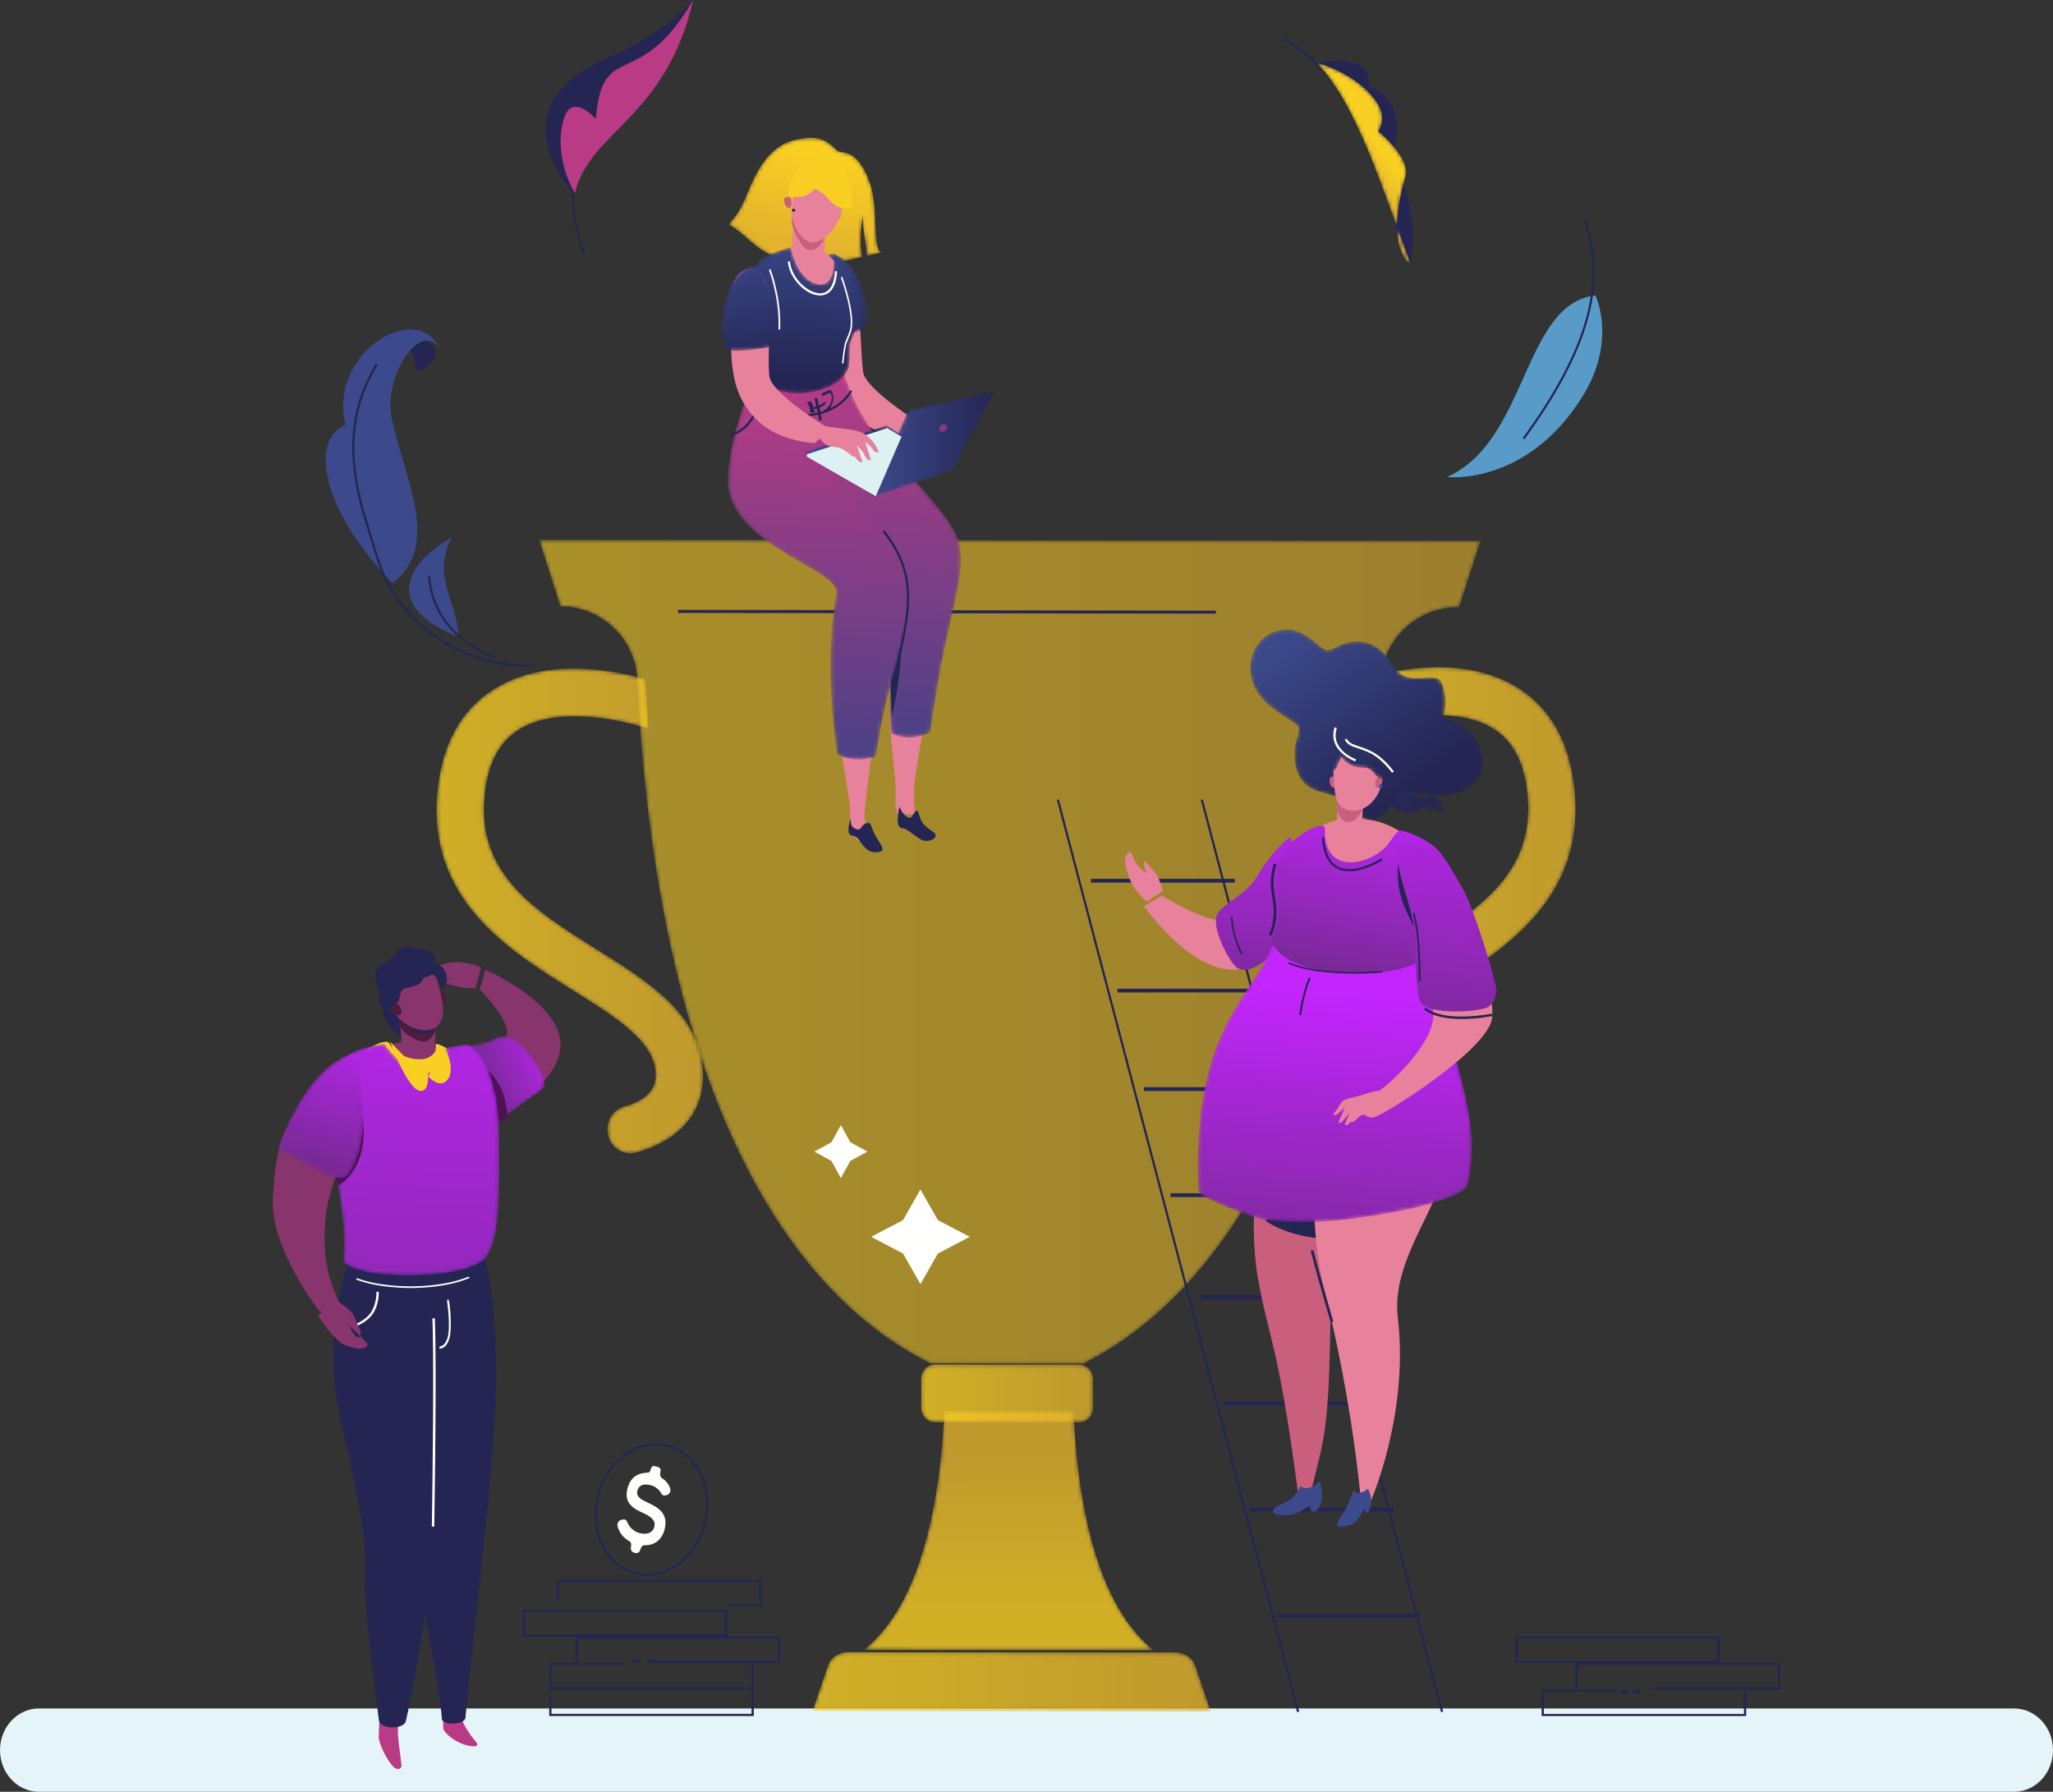 <svg xmlns="http://www.w3.org/2000/svg" xmlns:xlink="http://www.w3.org/1999/xlink" width="542" height="473" viewBox="0 0 542 473">
    <rect x="0" y="0" width="542" height="473" fill="#333333" stroke="none"/>
    <defs>
        <path id="a" d="M.098 63.555C12.718 53.347 19.765 31.983 21.333.532l34.074.033C56.913 32.02 63.92 53.397 76.52 63.63L.098 63.555"/>
        <linearGradient id="b" x1="50%" x2="50.081%" y1="84.046%" y2="15.932%">
            <stop offset="0%" stop-color="#F9CF23"/>
            <stop offset="100%" stop-color="#E3B32C"/>
        </linearGradient>
        <path id="d" d="M3.883.175L41.89.213c2.037.002 3.687 1.686 3.685 3.76l-.008 7.754c-.002 2.075-1.654 3.755-3.691 3.752l-38.009-.037c-2.036-.003-3.686-1.686-3.684-3.76l.008-7.754C.193 1.853 1.846.173 3.883.175"/>
        <linearGradient id="e" x1="-.001%" y1="50.002%" y2="50.002%">
            <stop offset="0%" stop-color="#F9CF23"/>
            <stop offset="100%" stop-color="#E3B32C"/>
        </linearGradient>
        <path id="g" d="M9.898.125L96.291.21c2.419.002 4.55 1.406 5.243 3.455l4.113 12.143L.51 15.704 4.647 3.57C5.345 1.522 7.479.122 9.898.125"/>
        <linearGradient id="h" x1="0%" y1="50.002%" y2="50.002%">
            <stop offset="0%" stop-color="#F9CF23"/>
            <stop offset="100%" stop-color="#E3B32C"/>
        </linearGradient>
        <path id="j" d="M45.41 122.663l-.02-.451c-.125-2.863 1.773-5.381 4.524-6.135 3.79-1.039 8.424-3.381 8.206-8.614-.356-8.565-10.345-14.805-21.911-22.03C19 74.68-2.415 61.301.519 32.625c1.257-12.284 6.24-21.25 14.814-26.648C29.168-2.735 47.126.983 55.349 3.273l.86 13.168c-6.008-2.175-23.873-6.378-34.267.19-5.2 3.286-8.141 8.938-8.995 17.279-2.135 20.872 13.405 30.58 29.858 40.86C56.16 83.113 69.97 91.74 70.602 106.939c.536 12.893-9.061 18.979-17.6 21.312-3.723 1.017-7.422-1.714-7.592-5.588"/>
        <linearGradient id="k" x1="0%" x2="99.999%" y1="50%" y2="50%">
            <stop offset="0%" stop-color="#F9CF23"/>
            <stop offset="100%" stop-color="#E3B32C"/>
        </linearGradient>
        <path id="m" d="M25.626 122.842l.02-.454c.132-2.875-1.761-5.408-4.51-6.171-3.788-1.051-8.417-3.413-8.19-8.669.374-8.602 10.375-14.85 21.955-22.085C52.13 74.7 73.57 61.303 70.694 32.493c-1.233-12.34-6.199-21.357-14.76-26.795-13.82-8.78-31.785-5.08-40.012-2.796l-.885 13.224c6.012-2.172 23.885-6.359 34.266.26 5.193 3.31 8.124 8.993 8.96 17.372 2.096 20.97-13.464 30.69-29.937 40.983-13.372 8.353-27.2 16.992-27.86 32.256-.562 12.95 9.024 19.081 17.558 21.442 3.721 1.029 7.425-1.707 7.602-5.597"/>
        <linearGradient id="n" x1="0%" y1="50%" y2="50%">
            <stop offset="0%" stop-color="#F9CF23"/>
            <stop offset="100%" stop-color="#E3B32C"/>
        </linearGradient>
        <path id="p" d="M248.884.745L.314.5l5.638 17.578c10.888.01 19.813 8.566 20.32 19.413 4.167 89.172 29.828 156.785 77.342 180.433l40.47.04c47.092-23.86 73.283-91.274 78.473-180.478.626-10.764 9.537-19.185 20.348-19.175h.305L248.884.745"/>
        <linearGradient id="q" x1="0%" y1="50%" y2="50%">
            <stop offset="0%" stop-color="#F9CF23"/>
            <stop offset="100%" stop-color="#E3B32C"/>
        </linearGradient>
        <path id="s" d="M16.482 2.703c-3.762-3.788-6.387-1.56-8.322-.889-2.57.893-3.951.89-6.545 1.272-4.427.654 3.412 14.77 5.362 21.186.592 1.946 1.483-.112 15.149-9.665 1.85-1.293-.514-6.74-5.644-11.904"/>
        <linearGradient id="t" x1="118.766%" x2="42.454%" y1="27.682%" y2="58.929%">
            <stop offset="0%" stop-color="#C325FE"/>
            <stop offset="6.137%" stop-color="#C125FA"/>
            <stop offset="100%" stop-color="#7A2998"/>
        </linearGradient>
        <path id="v" d="M44.725 22.993c-.06-8.091-2.649-19.856-8.211-22.2-.937-.394-3.558.68-5 .609a1.089 1.089 0 0 0-1.126.82c-.84 3.489-4.923 13.173-15.986-1.787C7.883 1.855 4.48 2.397 2.259 6.93c-6.404 13.06 3.085 34.952 1.363 50.13-.643 5.672 29.656 6.316 36.688.827 4.953-3.867 4.547-17.24 4.415-34.893"/>
        <linearGradient id="w" x1="52.635%" x2="47.981%" y1="-39.178%" y2="113.632%">
            <stop offset="0%" stop-color="#C325FE"/>
            <stop offset="100%" stop-color="#7A2998"/>
        </linearGradient>
        <path id="y" d="M9.398 31.249c-5-3.234-9.067-4.945-9.067-4.945S7.677 2.872 22.386.458c-1.782 3.389 4.185 21.669-3.34 32.501-1.435 2.067-5.726.826-9.648-1.71"/>
        <linearGradient id="z" x1="56.05%" x2="27.238%" y1="-39.178%" y2="80.218%">
            <stop offset="0%" stop-color="#C325FE"/>
            <stop offset="100%" stop-color="#7A2998"/>
        </linearGradient>
        <path id="B" d="M16.866 18.726c1.645 1.115 8.446 7.586 7.213 11.782-5.777 19.657 1.443 23.3 1.443 23.3C18.127 34.736 11.352 11.296.502.54c0 0 11.048 2.69 16.201 10.843 2.538 4.016.163 7.344.163 7.344"/>
        <linearGradient id="C" x1="58.205%" x2="47.042%" y1="37.035%" y2="54.673%">
            <stop offset="0%" stop-color="#F9CF23"/>
            <stop offset="100%" stop-color="#E3B32C"/>
        </linearGradient>
        <linearGradient id="E" x1="55.739%" x2="45.604%" y1="-39.178%" y2="113.632%">
            <stop offset="0%" stop-color="#C325FE"/>
            <stop offset="100%" stop-color="#7A2998"/>
        </linearGradient>
        <path id="F" d="M69.213 33.576a82.54 82.54 0 0 0-5.366-14.583c-1.182-2.46-5.857-14.51-5.347-17.51.128-.756-17.643 3.668-20.908 3.766-5.718.172-11.442-1.067-16.016-4.682-.76-.601-1.71-.002-2.031.735-2.322 5.339-5.851 9.99-8.905 14.902A63.348 63.348 0 0 0 3.66 31.73C.415 42.727-.11 54.346.411 65.744c.05 1.083 12.847 6.383 17.5 7.222 4.397.793 13.415.709 17.867.328 9.054-.774 34.645-4.664 35.792-9.807 2.319-10.406.374-19.606-2.357-29.911"/>
        <linearGradient id="G" x1="58.219%" x2="50%" y1="18.096%" y2="116.705%">
            <stop offset="0%" stop-color="#C325FE"/>
            <stop offset="100%" stop-color="#7A2998"/>
        </linearGradient>
        <path id="I" d="M2.15 17.035c2.137 3.156 5.36 5.051 8.516 7.1 1.105.717 2.154 1.405 2.19 2.026.1 1.692-.819 3.531-1 5.21-.43 3.975.304 8.796 4.746 10.975 2.05 1.005 4.346 1.103 6.208 2.077 3.053 1.597 2.51 1.715 4.037 3.505 2.99 3.505 7.25 3.312 9.405.016.38-.583 1.111-1.607 1.573-.636.916 1.93 5.882-.621 4.468-3.169-.833-1.501.811-.456 2.573-.334 3.724.258 7.515.75 10.9-.638 3.143-1.29 5.584-4.002 5.862-7.444.299-3.684-2.333-7.742-5.424-10.15-1.495-1.165-3.175-1.81-4.978-2.167-.264-.053 1.42-4.842-.682-9.296-1.593-3.374-8.778 1.746-12.497-4.062-1.132-1.768-2.315-3.624-4.097-4.892-3.107-2.21-6.683-2.291-9.822-1.02-1.05.426-2.382 1.47-3.586 1.5-.922.025-1.5-.61-2.268-1.256-2.806-2.36-5.67-4.565-9.402-4.17C.735 1.07-2.34 10.402 2.15 17.035"/>
        <linearGradient id="J" x1="11.671%" x2="74.725%" y1="7.597%" y2="77.331%">
            <stop offset="0%" stop-color="#3C4A8D"/>
            <stop offset="100%" stop-color="#242552"/>
        </linearGradient>
        <path id="L" d="M9.041 2.246C4.816 3.168 5.968.507 4.067.428 2.372.357.844 1.438.39 2.502-.608 4.842 2.547 8.55 6.675 5.78c2.3-1.542 6.017.493 6.176-.912.098-.857-1.163-3.2-3.81-2.622"/>
        <linearGradient id="M" x1="-276.457%" x2="54.42%" y1="-175.262%" y2="55.802%">
            <stop offset="0%" stop-color="#3C4A8D"/>
            <stop offset="100%" stop-color="#242552"/>
        </linearGradient>
        <path id="O" d="M2.258 1.282c.924-.075.656.22 1.515.375.766.137 1.571-.078 1.885-.36.691-.624-.304-1.498-2.465-.964C1.988.631.96-.11.56.227.058.651.643 1.412 2.258 1.282"/>
        <linearGradient id="P" x1="-912.003%" x2="11.945%" y1="-198.415%" y2="39.183%">
            <stop offset="0%" stop-color="#3C4A8D"/>
            <stop offset="100%" stop-color="#242552"/>
        </linearGradient>
        <path id="R" d="M3.084.439C5.94-.721 8.308 1.813 5.597 5.236 4.081 7.15 4.234 8.988 3.004 9.516.66 10.52-1.884 2.458 3.084.439"/>
        <linearGradient id="S" x1="-129.362%" x2="138.331%" y1="-315.733%" y2="223.295%">
            <stop offset="0%" stop-color="#3C4A8D"/>
            <stop offset="100%" stop-color="#242552"/>
        </linearGradient>
        <path id="U" d="M15.78 12.542c-2.55-1.76.11-3.978-1.438-6.368-1.356-2.091-3.114-2.343-4.084-4.612-.974-2.277-2.561-.29-6.126-1.078C.734-.267-1.12 4.277 1.371 8.741c1.543 2.763 4.057 3.998 6.506 3.897 2.726-.114 2.817 2.547 4.81 2.92 3.18.598 5.856-1.54 5.856-1.54s-1.04-.284-2.764-1.476"/>
        <linearGradient id="V" x1="-102.04%" x2="98.349%" y1="-123.267%" y2="114.932%">
            <stop offset="0%" stop-color="#3C4A8D"/>
            <stop offset="100%" stop-color="#242552"/>
        </linearGradient>
        <linearGradient id="X" x1="63.29%" x2="39.82%" y1="-16.982%" y2="97.795%">
            <stop offset="0%" stop-color="#C325FE"/>
            <stop offset="100%" stop-color="#7A2998"/>
        </linearGradient>
        <linearGradient id="Y" x1="54.246%" x2="46.748%" y1="-39.178%" y2="113.632%">
            <stop offset="0%" stop-color="#C325FE"/>
            <stop offset="100%" stop-color="#7A2998"/>
        </linearGradient>
        <path id="Z" d="M39.621 39.174c-8.89-11.14-16.372-18.117-20.366-24.527C14.936 7.713 13.187.387 13.187.387L.967 1.17s-1.546 8.91.38 22.22C3.79 40.282 27.523 50.128 27.014 56.282c-2.161 26.12-.697 41.293-.697 41.293 5.125 2.66 10.274-.253 10.274-.253s2.148-15.348 4.69-26.28c4.523-19.447 5.129-23.361-1.66-31.868"/>
        <linearGradient id="aa" x1="50.732%" x2="48.3%" y1=".599%" y2="99.352%">
            <stop offset="0%" stop-color="#B93B85"/>
            <stop offset="100%" stop-color="#4B4186"/>
        </linearGradient>
        <path id="ac" d="M38.907 38.938C17.547 18.22 22.676 2.262 22.676 2.262L7.462.556S.391 14.301.195 27.766c-.251 17.346 29.737 23.326 28.574 29.98-3.509 20.082.28 42.423.28 42.423 5.138 2.662 10.16.484 10.16.484s1.833-12.518 5.155-23.26c7.566-24.47.332-32.841-5.457-38.455"/>
        <linearGradient id="ad" x1="51.071%" x2="48.546%" y1=".997%" y2="99.284%">
            <stop offset="0%" stop-color="#B93B85"/>
            <stop offset="100%" stop-color="#4B4186"/>
        </linearGradient>
        <path id="af" d="M8.44 29.549c3.814 2.694 8.707 3.868 13.439 4.065 5.144.214 8.625-.628 13.693-1.741-.72-4.531-.098-8.337.201-10.868.138 5.742.929 6.398 1.027 10.531.468-.098 3.475-.79 3.944-.88-2.54-.947-.802-11.95-3-18.17-3.161-8.943-6.705-7.981-8.358-8.523-.927-.304-2.859-4.023-8.134-3.574C14.52.96 9.883 3.653 5.404 14.783c-1.149 2.856-2.308 5.551-5.071 8.43 2.488 1.24 5.783 4.694 8.107 6.336"/>
        <linearGradient id="ag" x1="66.06%" x2="45.888%" y1="17.924%" y2="83.658%">
            <stop offset="0%" stop-color="#F9CF23"/>
            <stop offset="100%" stop-color="#E3B32C"/>
        </linearGradient>
        <path id="ai" d="M2.816 21.29C-.992 18.636.165.131 4.331.084c4.171-.048 8.284 5.984 9.528 14.99.395 2.86.168 5.504-4.35 5.704-4.718.208-4.495 2.044-6.693.512"/>
        <linearGradient id="aj" x1="45.453%" x2="52.641%" y1="-43.1%" y2="132.167%">
            <stop offset="0%" stop-color="#3C4A8D"/>
            <stop offset="100%" stop-color="#242552"/>
        </linearGradient>
        <path id="al" d="M2.012 4.532C3.727 2.089 8.36 1.115 10.666.21c.32.779 1.723 8.894 7.418 9.837 4.45.735 4.47-6.483 3.689-8.46 4.882 3.01 9.287 15.063 7.15 18.861-3.396 6.034-2.341 4.956-2.687 10.35-.598 9.336-23.52 11.606-24.726 1.033C-.015 18.464-.341 7.885 2.012 4.532"/>
        <linearGradient id="am" x1="52.553%" x2="48.084%" y1="-16.35%" y2="81.487%">
            <stop offset="0%" stop-color="#3C4A8D"/>
            <stop offset="100%" stop-color="#242552"/>
        </linearGradient>
        <path id="ao" d="M.547 28.445l9.92-22.382a1.76 1.76 0 0 1 1.22-1.007L32.776.322c.442-.1.794.373.578.775l-10.793 20.06L.547 28.444"/>
        <linearGradient id="ap" x1="0%" x2="100.001%" y1="50%" y2="50%">
            <stop offset="0%" stop-color="#3C4A8D"/>
            <stop offset="100%" stop-color="#242552"/>
        </linearGradient>
        <path id="ar" d="M18.922 18.46L.212 7.34 22.039.3l3.564 2.29-6.68 15.872"/>
        <linearGradient id="as" x1="0%" y1="50%" y2="50%">
            <stop offset="0%" stop-color="#3C4A8D"/>
            <stop offset="100%" stop-color="#242552"/>
        </linearGradient>
        <path id="au" d="M13.826 21.544c4.744-.834-.544-22.2-4.889-21.37C3.867 1.143 1.05 6.523.52 16.576c-.13 2.459-.018 5.893 3.23 6.038 1.945.088 5.874-.331 10.077-1.07"/>
        <linearGradient id="av" x1="31.989%" x2="59.399%" y1="-33.328%" y2="127.579%">
            <stop offset="0%" stop-color="#3C4A8D"/>
            <stop offset="100%" stop-color="#242552"/>
        </linearGradient>
    </defs>
    <g fill="none" fill-rule="evenodd">
        <path fill="#E5F4F8" d="M531.697 451H10.303C4.613 451 0 455.925 0 462s4.613 11 10.303 11h521.394c5.69 0 10.303-4.925 10.303-11s-4.613-11-10.303-11"/>
        <g transform="translate(228 372)">
            <mask id="c" fill="#fff">
                <use xlink:href="#a"/>
            </mask>
            <path fill="url(#b)" fill-opacity=".8" d="M.098 63.555C12.718 53.347 19.765 31.983 21.333.532l34.074.033C56.913 32.02 63.92 53.397 76.52 63.63L.098 63.555" mask="url(#c)"/>
        </g>
        <g transform="translate(243 360)">
            <mask id="f" fill="#fff">
                <use xlink:href="#d"/>
            </mask>
            <path fill="url(#e)" fill-opacity=".8" d="M3.883.175L41.89.213c2.037.002 3.687 1.686 3.685 3.76l-.008 7.754c-.002 2.075-1.654 3.755-3.691 3.752l-38.009-.037c-2.036-.003-3.686-1.686-3.684-3.76l.008-7.754C.193 1.853 1.846.173 3.883.175" mask="url(#f)"/>
        </g>
        <g transform="translate(214 436)">
            <mask id="i" fill="#fff">
                <use xlink:href="#g"/>
            </mask>
            <path fill="url(#h)" fill-opacity=".8" d="M9.898.125L96.291.21c2.419.002 4.55 1.406 5.243 3.455l4.113 12.143L.51 15.704 4.647 3.57C5.345 1.522 7.479.122 9.898.125" mask="url(#i)"/>
        </g>
        <g transform="translate(115 176)">
            <mask id="l" fill="#fff">
                <use xlink:href="#j"/>
            </mask>
            <path fill="url(#k)" fill-opacity=".8" d="M45.41 122.663l-.02-.451c-.125-2.863 1.773-5.381 4.524-6.135 3.79-1.039 8.424-3.381 8.206-8.614-.356-8.565-10.345-14.805-21.911-22.03C19 74.68-2.415 61.301.519 32.625c1.257-12.284 6.24-21.25 14.814-26.648C29.168-2.735 47.126.983 55.349 3.273l.86 13.168c-6.008-2.175-23.873-6.378-34.267.19-5.2 3.286-8.141 8.938-8.995 17.279-2.135 20.872 13.405 30.58 29.858 40.86C56.16 83.113 69.97 91.74 70.602 106.939c.536 12.893-9.061 18.979-17.6 21.312-3.723 1.017-7.422-1.714-7.592-5.588" mask="url(#l)"/>
        </g>
        <g transform="translate(345 176)">
            <mask id="o" fill="#fff">
                <use xlink:href="#m"/>
            </mask>
            <path fill="url(#n)" fill-opacity=".8" d="M25.626 122.842l.02-.454c.132-2.875-1.761-5.408-4.51-6.171-3.788-1.051-8.417-3.413-8.19-8.669.374-8.602 10.375-14.85 21.955-22.085C52.13 74.7 73.57 61.303 70.694 32.493c-1.233-12.34-6.199-21.357-14.76-26.795-13.82-8.78-31.785-5.08-40.012-2.796l-.885 13.224c6.012-2.172 23.885-6.359 34.266.26 5.193 3.31 8.124 8.993 8.96 17.372 2.096 20.97-13.464 30.69-29.937 40.983-13.372 8.353-27.2 16.992-27.86 32.256-.562 12.95 9.024 19.081 17.558 21.442 3.721 1.029 7.425-1.707 7.602-5.597" mask="url(#o)"/>
        </g>
        <g transform="translate(142 142)">
            <mask id="r" fill="#fff">
                <use xlink:href="#p"/>
            </mask>
            <path fill="url(#q)" fill-opacity=".6" d="M248.884.745L.314.5l5.638 17.578c10.888.01 19.813 8.566 20.32 19.413 4.167 89.172 29.828 156.785 77.342 180.433l40.47.04c47.092-23.86 73.283-91.274 78.473-180.478.626-10.764 9.537-19.185 20.348-19.175h.305L248.884.745" mask="url(#r)"/>
        </g>
        <path fill="#242552" d="M321 162l-142-.197V161l142 .197V162M173.174 381.568c-2.641 0-5.298.862-7.72 2.537-3.443 2.382-5.996 6.123-7.187 10.533-1.19 4.41-.876 8.958.885 12.805 1.755 3.832 4.737 6.51 8.397 7.54 7.573 2.13 15.73-3.529 18.184-12.616 1.19-4.41.876-8.958-.885-12.806-1.755-3.832-4.737-6.51-8.397-7.54a12.069 12.069 0 0 0-3.277-.453zM170.799 416a12.52 12.52 0 0 1-3.398-.47c-3.82-1.074-6.928-3.86-8.753-7.846-1.818-3.97-2.144-8.657-.917-13.197l.267.075-.267-.075c1.226-4.54 3.858-8.395 7.412-10.853 3.567-2.468 7.635-3.235 11.455-2.16 3.82 1.074 6.93 3.861 8.754 7.847 1.818 3.97 2.144 8.656.917 13.196-2.172 8.045-8.697 13.482-15.47 13.483z"/>
        <path fill="#FFFFFE" d="M167.763 409.966c.552.162 1.144-.266 1.323-.957l.031-.122c.153-.59.615-1.005 1.107-.983 2.237.103 4.46-1.184 5.223-4.136 1.118-4.324-1.78-5.864-4.534-7.15-1.586-.73-3.061-1.482-2.642-3.104.444-1.72 2.09-1.87 3.719-1.39 1.07.315 2.072 1.155 2.562 2.088.225.43.62.67 1.05.563l.458-.114c.665-.164 1.126-1.052.866-1.779-.447-1.253-1.232-2.076-2.166-2.678-.411-.266-.595-.858-.447-1.432.068-.262.151-.774.037-1.035-.226-.517-1.621-.716-1.621-.716-.33-.096-.684.142-.81.547-.15.481-.358 1.036-.532 1.095-.877.298-4.459-.266-5.688 4.095-1.142 4.05 1.537 5.502 4.243 6.72 1.757.808 3.234 1.877 2.816 3.498-.496 1.917-2.322 2.198-4.09 1.678-1.333-.392-2.572-1.482-3.046-2.812-.184-.518-.6-.832-1.075-.734l-.574.12c-.66.136-1.132.986-.923 1.73.507 1.805 1.65 3.075 3.06 3.865.439.244.636.86.483 1.452-.179.691.124 1.383.677 1.545l.493.146"/>
        <path fill="#88346D" d="M128.161 256s22.024 9.517 19.662 21.616c-1.708 8.75-12.747 14.428-17.635 17.138-4.001 2.219-21.522-11.238-16.186-14.027 7.045-3.682 13.809-2.094 18.883-6.032 4.232-3.284-6.256-13.45-6.256-13.45l1.532-5.245"/>
        <g transform="translate(121 273)">
            <mask id="u" fill="#fff">
                <use xlink:href="#s"/>
            </mask>
            <path fill="url(#t)" d="M16.482 2.703c-3.762-3.788-6.387-1.56-8.322-.889-2.57.893-3.951.89-6.545 1.272-4.427.654 3.412 14.77 5.362 21.186.592 1.946 1.483-.112 15.149-9.665 1.85-1.293-.514-6.74-5.644-11.904" mask="url(#u)"/>
        </g>
        <path fill="#88346D" d="M127 255.429s-2.747-1.57-7.19-1.419c-1.861.064-4.842 1.026-5.94 1.88-.902.701-1.331 2.617-.144 2.547 4.527-.269 6.13-.096 6.13-.096s-2.384.027-2.566.656c-.121.415.16.716 1.34.914.947.158 2.48.689 3.36.76 1.9.155 3.545.329 3.545.329l1.465-5.571"/>
        <path fill="#4D1253" d="M128 282l1.135 16 4.865-3.014s0-8.73-6-12.986"/>
        <path fill="#B93B85" d="M105.13 453s-.145 3.08-.061 4.862c.078 1.665.333 3.302.92 7.985.143 1.146-1.067 1.623-2.123.56-2.003-2.015-3.866-6.407-3.866-7.75 0-2.26.248-5.657.248-5.657h4.883M122.033 454.129c.366 1.116 1.81 3.57 3.185 5.137.786.893 1.592 1.992-.88 1.68-3.754-.475-7.338-3.557-7.338-4.833v-4.203l4.992-.91s-.225 2.317.041 3.129z"/>
        <path fill="#242552" d="M91.924 332.817c-3.481 10.617-4.924 23.216-3.188 35.782 1.354 9.797 8.452 32.97 7.605 45.54-.608 9.016 3.287 36.107 3.697 40.037.245 2.344 6.563 2.46 7.107.165 1.042-4.385 5.51-25.696 7.052-46.246 1.173-15.632-.467-30.866-.052-37.623 1.311-21.312 2.855-39.078 2.855-39.078s-23.319-3.938-25.076 1.423z"/>
        <path fill="#242552" d="M105 331.338s3.488 68.222 4.494 76.284c2.393 19.165 6.586 37.334 7.162 46.148.117 1.787 6.075 1.59 6.239-.347 1.455-17.27 8.018-67.92 8.103-89.443.04-10.168-.662-22.765-2.685-30.68-1.54-6.02-23.313-1.962-23.313-1.962"/>
        <path fill="#88346D" d="M120.797 279.023c-7.542-6.096-21.647-5.482-26.259 3.34-1.667 3.189.815 9.875 3.665 12.07 3.89 3 9.552 3.006 14.327 1.863 4.7-1.124 9.347-3.416 12.21-6.95 3.264-4.026-.446-7.497-3.943-10.323"/>
        <path fill="#242552" d="M103.235 271.259c3.083 3.855 8.387 3.614 11.258-.535.848-1.227 2.992-2.697 2.407-5.14-.967-4.043-1.098-6.078-1.847-7.623-1.525-3.145-7.702-2.003-9.661-.082-5.558 5.446-5.327 9.418-2.157 13.38"/>
        <path fill="#4F1C3F" d="M117.628 262.167c-.2-.277-.932-.22-1.49.253-.459.39.303 2.713 1.122 2.574.86-.146.954-2.017.368-2.827"/>
        <path fill="#88346D" d="M114.74 277.578c.188-5.671.386-7.153.157-9.388-.241-2.354-10.44-3.157-9.874-.66.808 3.569 1.277 7.445.627 9.435-.61 1.866 9.006 3.16 9.09.613"/>
        <path fill="#4F1C3F" d="M105 268l.622 2.904c.932 2.18 4.664 4.068 6.281 4.096 1.692.03 2.8-2.178 3.097-3.265l-.047-1.446L105 268"/>
        <path fill="#242552" d="M105 266l.459 2.354c.935 2.43 5.157 5.007 7.152 4.604 1.49-.302 2.389-1.715 2.389-3.19l-.494-2.977L105 266"/>
        <path fill="#88346D" d="M112.573 255.077c-1.691-1.247-6.66-2.124-8.533 1.571-1.54 3.04-1.213 7.46-.04 10.178 1.26 2.916 5.915 5.962 9.606 4.99 3.946-1.041 3.663-5.331 3-8.258-.903-3.988-1.292-6.46-4.033-8.481l.692 10.625"/>
        <path fill="#242552" d="M116.616 260.997c-.5.087-.429-1.648-1.25-2.723-1.424-1.867-2.978-.803-3.271-2.35-.293-1.546.067-1.995 1.441-1.915 5.37.313 5.213 6.62 3.08 6.988"/>
        <path fill="#F9CF23" d="M94 280.863c0-2.826 7.844-7.188 8.746-5.477 2.067 3.918 8.148 5.032 10.458 3.74 1.687-.943 2.07-1.936 1.807-3.303-.243-1.264 7.482 3.16 8.19 5.402 2.017 6.393-.42 50.407-.42 50.407s-5.672 1.934-13.916 1.203c-6.168-.548-13.853-2.806-13.853-2.806S94 287.368 94 280.863"/>
        <g transform="translate(87 275)">
            <mask id="x" fill="#fff">
                <use xlink:href="#v"/>
            </mask>
            <path fill="url(#w)" d="M44.725 22.993c-.06-8.091-2.649-19.856-8.211-22.2-.937-.394-3.558.68-5 .609a1.089 1.089 0 0 0-1.126.82c-.84 3.489-4.923 13.173-15.986-1.787C7.883 1.855 4.48 2.397 2.259 6.93c-6.404 13.06 3.085 34.952 1.363 50.13-.643 5.672 29.656 6.316 36.688.827 4.953-3.867 4.547-17.24 4.415-34.893L13 101" mask="url(#x)"/>
        </g>
        <path fill="#4D1253" d="M94.153 288L87 303.496 89.216 313s11.06-5.294 4.937-25"/>
        <path fill="#F9CF23" d="M103 275s5.552 15.52 9.055 12.645c1.318-1.083.873-4.363.873-4.363l-5.318-3.521L103 275"/>
        <path fill="#F9CF23" d="M117.674 277s3.139 6.35-.242 8.669c-1.851 1.27-4.432-1.52-4.432-1.52l4.674-7.149"/>
        <path fill="#FFFFFE" d="M114.644 403l-.644-.008c.007-.407.682-40.814.154-54.973l.644-.019c.53 14.172-.147 54.593-.154 55M94 337.761l.271-.353c6.935 2.738 21 3.145 29.444-.408l.285.348c-4.393 1.848-10.067 2.652-15.534 2.652-5.556 0-10.896-.83-14.466-2.239zM94.244 350l-.244-.527c.029-.01 2.821-1.122 4.073-3.233 1.432-2.417 1.3-5.183 1.299-5.21l.622-.03c.006.12.145 2.951-1.374 5.514-1.357 2.289-4.254 3.438-4.376 3.486M116.133 356a.938.938 0 0 1-.133-.008l.066-.584-.033.292.031-.293c.057.008 1.375.152 2.105-2.319.797-2.701-.044-9.253-.17-9.693l.23-.112-.24-.102.325-.181c.505.208 1.068 7.798.334 10.28-.74 2.51-2.087 2.72-2.515 2.72"/>
        <path fill="#4F1C3F" d="M105.004 265.105c-.424-.15-1.404-.227-1.834.394-.354.511-.092 1.07.216 1.46.331.42 1.206 1.232 2.11 1 1.078-.277.195-2.613-.492-2.854"/>
        <path fill="#242552" d="M114.099 256.406c.135 1.879-2.012.954-2.54 2.247-.5 1.218-1.746 1.62-4.256 2.16-2.085.45-1.26 1.933-2.203 3.577-.756 1.318-5.4 3.324-5.007-1.141.263-2.987-3.372-6.895 1.333-9.13 4.197-1.994 2.405-5.167 8.432-3.778 2.163.499 4.59.63 5.044 2.123.482 1.58-.985 1.418-.803 3.942"/>
        <path fill="#88346D" d="M90.205 354.664c.297.237 2.608 1.15 4.02 1.298 2.466.258 3.15-.855 2.594-1.447-3.045-3.248-4.598-4.467-4.598-4.467s1.445 3.086 2.398 3.027c.625-.039.913-1.49.197-2.545-.575-.847-1.257-3.257-1.857-3.982-1.064-1.285-4.541-3.548-4.541-3.548L84 347.363s2.682 4.489 6.205 7.301z"/>
        <path fill="#88346D" d="M84.412 346.233s-13.175-16.71-12.377-29.951c.8-13.297 2.09-19 11.967-29.86 3.059-3.364 10.39-.454 9.982 5.53-.494 7.233-7.168 20.896-7.932 28.643-.684 6.933-.93 14.828 4.074 24.34 1.947 3.7-5.714 1.298-5.714 1.298"/>
        <g transform="translate(73 277)">
            <mask id="A" fill="#fff">
                <use xlink:href="#y"/>
            </mask>
            <path fill="url(#z)" d="M9.398 31.249c-5-3.234-9.067-4.945-9.067-4.945S7.677 2.872 22.386.458c-1.782 3.389 4.185 21.669-3.34 32.501-1.435 2.067-5.726.826-9.648-1.71" mask="url(#A)"/>
        </g>
        <path fill="#242552" d="M106.162 90.476c-1.065.815 3.465.29 3.608 7.03.041 1.946 6.243-2.3 5.086-5.006 0 0-3.149-6.272-8.694-2.024"/>
        <path fill="#3C4A8D" d="M91.178 112.251s-8.282 2.35-3.898 16.663C91.261 141.911 103.702 154 103.702 154c12.521-10.465 3.719-25.647-.266-43.437-2.45-10.937 7.514-26.312 12.564-18.575-5.573-12.65-29.351.465-24.822 20.263"/>
        <path fill="#242552" d="M139.156 176c-17.244.002-33.476-10.913-39.063-26.508-.935-2.609-1.941-5.943-3.007-9.472a919.83 919.83 0 0 0-1.042-3.438c-6.917-22.578-.368-34.29 3.15-40.582l.503.279c-3.476 6.217-9.947 17.79-3.103 40.135.35 1.145.7 2.3 1.044 3.44 1.063 3.523 2.067 6.85 2.997 9.446 5.507 15.368 21.515 26.126 38.519 26.127a39.4 39.4 0 0 0 1.82-.04l.026.572c-.615.027-1.231.041-1.844.041"/>
        <path fill="#3C4A8D" d="M119.118 142s-8.829 4.515-10.755 11.087C105.451 163.019 121 168 121 168c-.258-9.583-7.05-15.046-1.882-26"/>
        <path fill="#242552" d="M130.811 174c-5.04-1.916-16.865-7.892-17.811-21.958l.559-.042c.922 13.716 12.504 19.563 17.441 21.44l-.189.56"/>
        <path fill="#589BC8" d="M382 125.924s20.863 2.494 35.694-21.117C427.024 89.954 421.21 78 421.21 78c-19.162 2.077-17.863 38.552-39.21 47.924"/>
        <path fill="#242552" d="M402.425 116l-.425-.353c17.011-23.322 21.972-41.038 16.085-57.442l.503-.205c5.963 16.613.978 34.5-16.163 58M153.937 67c-4.331-11.454-4.49-27.263 3.747-34l.316.455c-8.026 6.565-7.834 22.071-3.578 33.328l-.485.217"/>
        <path fill="#242552" d="M159.885 15.565C176.042 8.47 183 0 183 0c-14.868 36.186-26.919 30.514-31.528 51 0 0-21.487-22.306 8.413-35.435"/>
        <path fill="#B93B85" d="M157.31 31.41s-6.385-7.305-8.499.089C145.901 41.682 151.758 51 151.758 51 155.675 34.518 175.695 31.45 183 0c-14.413 24.816-24 10.04-25.69 31.41"/>
        <path fill="#242552" d="M360.496 33C354.583 21.91 344.49 14.116 339 10.457l.321-.457c5.535 3.688 15.71 11.548 21.679 22.745l-.504.255"/>
        <path fill="#242552" d="M361.456 22.849s9.138 2.592 6.95 14.635C364.52 58.871 372.256 70 372.256 70c4.926-24.567-15.881-44.822-25.256-53.211 0 0 15.185-4.012 14.456 6.06"/>
        <g transform="translate(347 16)">
            <mask id="D" fill="#fff">
                <use xlink:href="#B"/>
            </mask>
            <path fill="url(#C)" d="M16.866 18.726c1.645 1.115 8.446 7.586 7.213 11.782-5.777 19.657 1.443 23.3 1.443 23.3C18.127 34.736 11.352 11.296.502.54c0 0 11.048 2.69 16.201 10.843 2.538 4.016.163 7.344.163 7.344" mask="url(#D)"/>
        </g>
        <path fill="#242552" d="M373 70c-.81-3.783-1.977-6.052-3-9 .648 5.855 3 9 3 9"/>
        <path fill="#FFFFFE" d="M243 314l4.596 8.08L256 326.5l-8.404 4.42L243 339l-4.596-8.08L230 326.5l8.404-4.42L243 314M222 297l2.475 4.525L229 304l-4.525 2.475L222 311l-2.475-4.525L215 304l4.525-2.475L222 297"/>
        <path fill="#242552" d="M342.441 452L279 211.145l.559-.145L343 451.856l-.559.144M380.441 452L317 211.145l.559-.145L381 451.856l-.559.144"/>
        <path fill="#242552" d="M288 233h38v-1h-38zM295 262h38v-1h-38zM302 288h38v-1h-38zM309 316h38v-1h-38zM317 343h35v-1h-35zM323 371h38v-1h-38zM330 399h38v-1h-38zM337 427h38v-1h-38z"/>
        <path fill="#E8819C" d="M302 239.165s14.347 20.738 27.623 16.18c8.419-2.889 10.218-9.634 12.767-14.083 2.224-3.883-2.04-13.383-6.262-9.235-5.102 5.014-6.505 7.856-13.24 10.658-3.53 1.47-16.124-6.23-16.124-6.23l-4.764 2.71M302.758 238s-3.226-2.452-4.734-6.523c-.127-.342-1.105-3.285-1.019-4.68.071-1.145 1.295-2.498 1.76-1.378 1.826 4.409 3.854 4.955 3.854 4.955s-.696-1.805-.621-2.855c.03-.41.524-.133 1.23.818.568.764 1.695 1.857 2.156 2.613.816 1.342 1.616 4.273 1.616 4.273L302.758 238"/>
        <path fill="#C95F7D" d="M336.52 291.865c4.156-8.23 12.981-14.723 18.576-12.382 6.65 2.782 10.77 20.007 9.75 27.102-1.443 10.032-13.402 28.119-13.602 41.915-.424 29.282-1.684 31.311-5.057 44.848l-3.51.652c-5.424-40.716-7.552-39.333-10.655-57.062-2.59-14.792.047-36.258 4.498-45.073"/>
        <path fill="#242552" d="M356 323.445s-16.825-4.508-22-1.281c0 0 4.89 3.898 14.806 4.818 3.364.312 7.194-3.537 7.194-3.537"/>
        <path fill="url(#E)" d="M343.734 229.538c-.849-4.46-3.132-8.538-3.132-8.538s-4.117 2.593-8.969 10.748c-2.45 4.117-9.285 7.22-10.314 9.617-1.627 3.788 3.416 12.673 5.051 13.957 1.32 1.035 3.432.831 5.362-.246 12.883-7.186 12.724-21.749 12.002-25.538"/>
        <path fill="#E8819C" d="M351.67 291.995c4.148-8.223 20.438-12.717 26.02-10.378 6.637 2.78 3.897 21.407 2.878 28.495-1.44 10.022-13.29 23.04-11.533 37.847C372.017 373.075 362.01 396 362.01 396l-2.78-.313s-1.972-24.42-9.557-55.071c-4.85-19.603-2.445-39.815 1.996-48.621"/>
        <g transform="translate(316 249)">
            <mask id="H" fill="#fff">
                <use xlink:href="#F"/>
            </mask>
            <path fill="url(#G)" d="M69.213 33.576a82.54 82.54 0 0 0-5.366-14.583c-1.182-2.46-5.857-14.51-5.347-17.51.128-.756-17.643 3.668-20.908 3.766-5.718.172-11.442-1.067-16.016-4.682-.76-.601-1.71-.002-2.031.735-2.322 5.339-5.851 9.99-8.905 14.902A63.348 63.348 0 0 0 3.66 31.73C.415 42.727-.11 54.346.411 65.744c.05 1.083 12.847 6.383 17.5 7.222 4.397.793 13.415.709 17.867.328 9.054-.774 34.645-4.664 35.792-9.807 2.319-10.406.374-19.606-2.357-29.911" mask="url(#H)"/>
        </g>
        <path fill="#E8819C" d="M363.172 294.806c3.871-1.557 27.781-16.703 30.502-25.02 1.832-5.596-4.6-22.03-5.929-27.053-1.16-4.383-8.284-3.457-8.354 2.512-.084 7.212-1.278 16.646-1.043 22.83.288 7.586-12.986 20.143-17.296 21.732-4.381 1.615-.824 6.183 2.12 5"/>
        <path fill="#3C4A8D" d="M361.124 393s-.84.906-2.263 1.059c-1.28.137-1.505-.797-1.505-.797s-1.244 3.988-2.697 6.177c-.977 1.472-2.302 3.236-1.304 3.479.694.17 2.45.156 4.02-.83 1.808-1.137 2.38-4.088 3.006-3.477.361.353-.093.975.613.666.483-.212.972-1.633 1.003-2.664.065-2.16-.873-3.613-.873-3.613"/>
        <path fill="#E8819C" d="M370.873 220.414c-7.432-5.963-21.859-6.479-26.403 2.152-1.643 3.12 1.33 10.776 4.138 12.924 3.835 2.934 9.412 2.939 14.12 1.822 4.63-1.1 9.209-3.342 12.03-6.798 3.216-3.94-.44-7.335-3.885-10.1"/>
        <g transform="translate(330 166)">
            <mask id="K" fill="#fff">
                <use xlink:href="#I"/>
            </mask>
            <path fill="url(#J)" d="M2.15 17.035c2.137 3.156 5.36 5.051 8.516 7.1 1.105.717 2.154 1.405 2.19 2.026.1 1.692-.819 3.531-1 5.21-.43 3.975.304 8.796 4.746 10.975 2.05 1.005 4.346 1.103 6.208 2.077 3.053 1.597 2.51 1.715 4.037 3.505 2.99 3.505 7.25 3.312 9.405.016.38-.583 1.111-1.607 1.573-.636.916 1.93 5.882-.621 4.468-3.169-.833-1.501.811-.456 2.573-.334 3.724.258 7.515.75 10.9-.638 3.143-1.29 5.584-4.002 5.862-7.444.299-3.684-2.333-7.742-5.424-10.15-1.495-1.165-3.175-1.81-4.978-2.167-.264-.053 1.42-4.842-.682-9.296-1.593-3.374-8.778 1.746-12.497-4.062-1.132-1.768-2.315-3.624-4.097-4.892-3.107-2.21-6.683-2.291-9.822-1.02-1.05.426-2.382 1.47-3.586 1.5-.922.025-1.5-.61-2.268-1.256-2.806-2.36-5.67-4.565-9.402-4.17C.735 1.07-2.34 10.402 2.15 17.035" mask="url(#K)"/>
        </g>
        <g transform="translate(368 208)">
            <mask id="N" fill="#fff">
                <use xlink:href="#L"/>
            </mask>
            <path fill="url(#M)" d="M9.041 2.246C4.816 3.168 5.968.507 4.067.428 2.372.357.844 1.438.39 2.502-.608 4.842 2.547 8.55 6.675 5.78c2.3-1.542 6.017.493 6.176-.912.098-.857-1.163-3.2-3.81-2.622" mask="url(#N)"/>
        </g>
        <g transform="translate(376 213)">
            <mask id="Q" fill="#fff">
                <use xlink:href="#O"/>
            </mask>
            <path fill="url(#P)" d="M2.258 1.282c.924-.075.656.22 1.515.375.766.137 1.571-.078 1.885-.36.691-.624-.304-1.498-2.465-.964C1.988.631.96-.11.56.227.058.651.643 1.412 2.258 1.282" mask="url(#Q)"/>
        </g>
        <path fill="#C95F7D" d="M351.108 205.483c.2-.61.914-.624 1.561-.148.533.392.45 2.748-.454 2.663-.95-.09-1.45-1.464-1.107-2.515"/>
        <path fill="#E8819C" d="M353.133 220.145c-.26-3.393-.185-8.705.643-9.95 1.17-1.758 6.502-1.652 6.213.822-.212 1.806-.502 8.22-.663 9.573-.228 1.9-6.004 2.001-6.193-.445"/>
        <path fill="#C95F7D" d="M360 211l-.165 2.242c-.914 2.44-2.32 3.653-3.547 3.75-1.707.133-2.793-1.37-3.288-3.052l.217-2.853L360 211"/>
        <path fill="#E8819C" d="M353.833 197.955c1.494-1.568 6.502-3.415 9.274-.128 2.282 2.705 2.114 6.623 1.484 9.544-.676 3.135-3.593 6.736-7.426 6.627-4.292-.123-4.664-3.555-4.902-6.54-.272-3.425-.854-6.961 1.57-9.503"/>
        <path fill="#C95F7D" d="M363.174 205.905c.343-.86 1.125-1.192 1.68-.621.459.473-.227 2.724-1.164 2.716-.608-.006-.902-1.126-.516-2.095"/>
        <g transform="translate(349 194)">
            <mask id="T" fill="#fff">
                <use xlink:href="#R"/>
            </mask>
            <path fill="url(#S)" d="M3.084.439C5.94-.721 8.308 1.813 5.597 5.236 4.081 7.15 4.234 8.988 3.004 9.516.66 10.52-1.884 2.458 3.084.439" mask="url(#T)"/>
        </g>
        <g transform="translate(352 190)">
            <mask id="W" fill="#fff">
                <use xlink:href="#U"/>
            </mask>
            <path fill="url(#V)" d="M15.78 12.542c-2.55-1.76.11-3.978-1.438-6.368-1.356-2.091-3.114-2.343-4.084-4.612-.974-2.277-2.561-.29-6.126-1.078C.734-.267-1.12 4.277 1.371 8.741c1.543 2.763 4.057 3.998 6.506 3.897 2.726-.114 2.817 2.547 4.81 2.92 3.18.598 5.856-1.54 5.856-1.54s-1.04-.284-2.764-1.476" mask="url(#W)"/>
        </g>
        <path fill="url(#X)" d="M369.941 219.248c-1.03-.251-2.25 1.974-3.252 3.325-4.086 5.508-17.382 9.319-16.895-3.893.105-2.834-13.773 3.45-12.735 14.048.678 6.925 1.685 7.063-.963 14.954-.889 2.648 4.211 9.31 23.47 9.318 8.708.003 17.32-2.875 17.76-5.862.617-4.178.965-8.364 1.77-12.522.79-4.084 2.44-9.99 1.731-12.215-1.021-3.204-6.88-6.172-10.886-7.153z"/>
        <path fill="#242552" d="M370.988 224c-1.91 1.539-2.383 5.69-1.679 10.31.793 5.2 4.807 11.69 4.807 11.69l1.884-5.913L370.988 224"/>
        <path fill="url(#Y)" d="M386.12 234.515c-2.033-3.286-3.932-7.606-7.344-10.832-3.691-3.49-12.295-5.687-9.064 7.32 1.523 6.13 4.294 12.867 4.035 19.183-.168 4.096.139 12.764 1.392 14.544 2.384 3.387 16.33 2.338 17.941.983 1.755-1.477 2.244-3.657 1.722-5.854-1.814-7.63-6.554-21.9-8.683-25.344"/>
        <path fill="#3C4A8D" d="M345.124 392.82c-1.417.089-1.8-.535-1.8-.535s-1.192 2.893-3.657 4.16c-2.279 1.173-3.01 1.132-3.596 2.28-.586 1.15 2.58 1.511 4.688 1.128 2.937-.536 2.997-1.565 5.263-2.324-.127 1.66.317 1.478.835 1.49.91.02 1.792-1.395 2.018-2.764.446-2.708-.446-5.255-.446-5.255s-1.218 1.689-3.305 1.82z"/>
        <path fill="#3A5394" d="M364.001 207.592a.5.5 0 1 1 .998-.068c.019.277-.224.398-.499.417-.275.02-.48-.07-.499-.349"/>
        <path fill="#FFFFFE" d="M357.786 201c-.074-.027-7.442-2.738-5.442-9l.588.174c-1.831 5.734 4.786 8.17 5.068 8.271l-.214.555M367.49 204c-.023-.034-2.443-3.461-5.501-5.056-1.37-.714-2.505-1.085-3.507-1.412-1.591-.52-2.742-.895-3.482-2.281l.544-.251c.63 1.18 1.63 1.506 3.14 2 .974.318 2.187.714 3.602 1.452 3.19 1.664 5.613 5.095 5.714 5.24l-.51.308"/>
        <path fill="#242552" d="M356.223 230c-1.1 0-2.185-.196-3.172-.688-2.428-1.211-3.79-3.996-4.051-8.279l.556-.033c.248 4.071 1.508 6.702 3.745 7.818 4.428 2.21 11.326-2.178 11.395-2.223l.304.463c-.232.15-4.62 2.942-8.777 2.942M343.49 268l-.49-.058c.006-.053.629-5.26 2.545-9.942l.455.191c-1.89 4.618-2.505 9.758-2.51 9.809M351.283 349c-.028-.095-2.834-9.59-5.283-18.884l.72-.116c2.447 9.288 5.252 18.776 5.28 18.87l-.717.13M374.973 259l-.455-.025c.003-.108.348-10.812-1.518-17.79l.431-.185c1.894 7.081 1.545 17.891 1.542 18M357.612 257c-5.452 0-12.738-.477-17.612-2.654l.307-.346c8.458 3.777 24.456 2.319 24.617 2.304l.076.405c-.07.007-3.184.291-7.388.291M385.872 269c-3.542 0-7.432-.54-9.872-2.503l.364-.497c5.096 4.1 17.396 1.606 17.52 1.58l.116.615c-.279.059-3.963.805-8.128.805M327.683 252c-.11-.204-2.683-5.048-2.683-10h.396c0 4.77 2.578 9.619 2.604 9.667l-.317.333M335.675 247l-.675-.203c.014-.03 1.422-3.15 1.268-6.584-.05-1.149-.217-2.191-.378-3.2-.387-2.424-.787-4.93.4-9.013l.7.133c-1.156 3.98-.782 6.324-.386 8.806.163 1.021.332 2.078.384 3.253.159 3.552-1.253 6.676-1.313 6.808"/>
        <path fill="#E8819C" d="M354.899 290.38c1.753-.655 2.866-.655 7.016-2.068 2.126-.724 3.53-.073 3.966.78.431.844-.335 3.4-1.84 4.558-.943.727-2.936.48-4.374.633-.656.07-1.583 1.334-2.187 1.748-.426.291-.986.178-.986.178s-.407.533-.635.684c-.326.217-.91.073-.808-.156.625-1.402 1.196-2.884 1.196-2.884s-1.774 2.191-2.156 2.45c-.438.299-.836.048-.75-.128.87-1.757 1.729-3.955 1.729-3.955s-1.834 2.078-2.551 2.193c-.319.05-.616-.295-.489-.416 1.076-1.019 1.992-3.29 2.869-3.618M243 111.812s-14.59-9.058-15.145-13.657c-.803-6.663-.495-18.192-2.727-23.107-2.564-5.645-7.68-5.407-7.703.847-.029 7.558-1.757 19.427 1.969 27.355 3.351 7.129 12.268 11.882 22.3 12.75l1.306-4.188M241.505 206.303c.696-6.476 3.3-18.726 3.495-22.544-2.445.59-7.298-.208-9.686-.759-1.026 8.905.76 17.984 1.095 24.051.137 2.488-.062 5.304-.062 5.304l.628 2.645 4.53-.112s-.37-5.152 0-8.585"/>
        <path fill="#242552" d="M237.432 213c.18.138 1.04 2.58 2.677 2.86.555.094.624-.354 1.004-.892.259-.366 1.007-1.565 1.354-.515.2.605.617 2.39 1.4 3.154 2.367 2.31 3.138 1.982 3.133 2.982-.006 1.093-2.007 1.564-2.962 1.367-1.781-.367-4.332-3.257-5.734-3.297-2.237-.065-.93-5.182-.872-5.659"/>
        <g transform="translate(209 96)">
            <mask id="ab" fill="#fff">
                <use xlink:href="#Z"/>
            </mask>
            <path fill="url(#aa)" d="M39.621 39.174c-8.89-11.14-16.372-18.117-20.366-24.527C14.936 7.713 13.187.387 13.187.387L.967 1.17s-1.546 8.91.38 22.22C3.79 40.282 27.523 50.128 27.014 56.282c-2.161 26.12-.697 41.293-.697 41.293 5.125 2.66 10.274-.253 10.274-.253s2.148-15.348 4.69-26.28c4.523-19.447 5.129-23.361-1.66-31.868" mask="url(#ab)"/>
        </g>
        <path fill="#242552" d="M235 177.031c1.68-3.193 1.42-6.313 2.934-11.031 0 0 .707 9.64-2.502 23L235 177.031"/>
        <path fill="#E8819C" d="M228.263 214.518c.232-3.324 2.263-18.905 3.737-30.518-2.347 1.247-6.179 1.793-8.679 1.182a6.704 6.704 0 0 0-.5.2c-2.377 11.405 1.123 21.01 1.523 27.702.055.92.047 3.294.033 3.686-.038 1.069-.04 2.506-.04 2.506s1.686 2.497 2.527 2.71c.595.148 2.313-.888 2.313-.888s-1.075-4.285-.914-6.58"/>
        <path fill="#242552" d="M224.526 216c.203.129-.51 2.521 1.916 2.959.62.112 1.01-.657 1.439-1.158.293-.342 1.635-1.022 2.025-.044.225.563.732 2.095 1.311 3.03 1.572 2.54 1.681 2.65 1.777 3.306.147 1.01-2.46 1.185-3.586.483-1.214-.759-2.218-2.203-2.727-3.026-.295-.477-1.101-.904-1.86-1.014-1.614-.233-.362-4.092-.295-4.536"/>
        <g transform="translate(192 99)">
            <mask id="ae" fill="#fff">
                <use xlink:href="#ac"/>
            </mask>
            <path fill="url(#ad)" d="M38.907 38.938C17.547 18.22 22.676 2.262 22.676 2.262L7.462.556S.391 14.301.195 27.766c-.251 17.346 29.737 23.326 28.574 29.98-3.509 20.082.28 42.423.28 42.423 5.138 2.662 10.16.484 10.16.484s1.833-12.518 5.155-23.26c7.566-24.47.332-32.841-5.457-38.455" mask="url(#ae)"/>
        </g>
        <g transform="translate(192 36)">
            <mask id="ah" fill="#fff">
                <use xlink:href="#af"/>
            </mask>
            <path fill="url(#ag)" d="M21.879 33.614c5.144.214 8.625-.628 13.693-1.741-.72-4.531-.098-8.337.201-10.868.138 5.742.929 6.398 1.027 10.531.468-.098 3.475-.79 3.944-.88-2.54-.947-.802-11.95-3-18.17-3.161-8.943-6.705-7.981-8.358-8.523-.927-.304-2.859-4.023-8.134-3.574C14.52.96 9.883 3.653 5.404 14.783c-1.149 2.856-2.308 5.551-5.071 8.43 2.488 1.24 5.783 4.694 8.107 6.336 3.814 2.694 8.707 3.868 13.439 4.065z" mask="url(#ah)"/>
        </g>
        <g transform="translate(215 67)">
            <mask id="ak" fill="#fff">
                <use xlink:href="#ai"/>
            </mask>
            <path fill="url(#aj)" d="M2.816 21.29C-.992 18.636.165.131 4.331.084c4.171-.048 8.284 5.984 9.528 14.99.395 2.86.168 5.504-4.35 5.704-4.718.208-4.495 2.044-6.693.512" mask="url(#ak)"/>
        </g>
        <path fill="#E8819C" d="M222.458 73c1.375 3.571 2.905 13.717-.626 15.519-4.821 2.46-11.163 1.533-16.337-.434-5.09-1.935-6.058-17.561-1.868-20.183 6.83-4.274 15.028-4.782 18.831 5.098z"/>
        <path fill="#C95F7D" d="M221.996 55.837c-.035-.782-.71-1.032-1.443-.682-.604.287-.865 2.624.014 2.818.925.205 1.488-.787 1.429-2.136"/>
        <path fill="#E8819C" d="M217.796 59.805c-.873-2.154-7.44-6.668-7.686-3.97-.184 2.017-1.3 6.491-1.082 13.433.042 1.328 8.403 2.972 8.403.303 0-5.423.983-8.243.365-9.766z"/>
        <path fill="#C95F7D" d="M209.183 57L209 58.593c.396 2.43 2.78 7.398 4.71 7.407 1.555.007 2.633-.985 3.622-2.339l.668-2.567L209.183 57"/>
        <path fill="#E8819C" d="M222.15 48.383c-1.025-1.91-5.46-4.961-9.18-2.407-3.062 2.1-3.572 5.908-3.92 8.93-.478 4.169 2.509 8.722 5.111 9.068 2.571.343 5.984-2.798 7.298-6.187 1.28-3.301 2.354-6.306.691-9.404L110 267"/>
        <path fill="#C95F7D" d="M208.978 53.108c-.108-.87-.576-1.323-1.62-1.008-.704.214-.375 2.54 1.033 2.896.3.075.709-.907.587-1.888"/>
        <path fill="#F9CF23" d="M212.005 46.633c.14 2.545 2.777 2.716 5.097 4.325 2.124 1.472 3.181 4.967 7.836 3.812 0 0 1.008-9.998-5.12-13.377-2.746-1.513-8.012 1.58-7.813 5.24z"/>
        <path fill="#F9CF23" d="M216.288 47.834c-.963 2.593-4.161 5.404-8.288 3.587 0 0 1.163-9.055 6.981-9.416 2.513-.155 2.342 3.044 1.307 5.829z"/>
        <g transform="translate(198 65)">
            <mask id="an" fill="#fff">
                <use xlink:href="#al"/>
            </mask>
            <path fill="url(#am)" d="M2.012 4.532C3.727 2.089 8.36 1.115 10.666.21c.32.779 1.723 8.894 7.418 9.837 4.45.735 4.47-6.483 3.689-8.46 4.882 3.01 9.287 15.063 7.15 18.861-3.396 6.034-2.341 4.956-2.687 10.35-.598 9.336-23.52 11.606-24.726 1.033C-.015 18.464-.341 7.885 2.012 4.532" mask="url(#an)"/>
        </g>
        <path fill="#242552" d="M209.085 55.392a.437.437 0 1 1 .824.294c-.081.227-.262.253-.49.172-.228-.081-.415-.24-.334-.466M193.152 115l-.152-.5c.044-.009 4.425-.94 6.384-6.5l.616.14c-2.068 5.868-6.654 6.822-6.848 6.86M216.273 111c-.003-.024-.393-2.425-1.273-5.801l.711-.199c.89 3.414 1.285 5.85 1.289 5.874l-.727.126M214.982 109l-1.09-.027c0-.013.192-1.343-.892-2.856l1.05-.117c1.138 1.587.94 2.943.932 3"/>
        <path fill="#242552" d="M215.034 108l-.034-.633c1.9-.254 2.727-1.356 2.735-1.367l.265.477c-.037.051-.92 1.25-2.966 1.523"/>
        <path fill="#242552" d="M217.652 109l-.096-.724c.868-.372 1.685-1.407 1.943-2.46.127-.52.12-1.025-.025-1.5-.232-.763-.476-.674-1.285-.25-.3.158-.674.354-1.112.506l-.077-.73c.419-.145.767-.328 1.074-.49.79-.414 1.36-.713 1.76.606.206.68.22 1.426.04 2.16-.31 1.267-1.225 2.453-2.222 2.882"/>
        <path fill="#242552" d="M211.047 110h-.216c-4.39-.037-11.078-2.006-14.831-5.586l.424-.405c3.64 3.472 10.142 5.383 14.412 5.418 6.325.048 11.176-2.23 13.641-6.427l.523.28c-2.548 4.338-7.498 6.72-13.953 6.72"/>
        <path fill="#FFFFFE" d="M216.495 78c-3.793 0-8.146-4.576-8.495-8.953l.567-.047c.35 4.385 4.779 8.465 7.981 8.42 2.3-.029 3.679-2.101 3.883-5.836l.569.032c-.303 5.509-2.915 6.364-4.445 6.383l-.06.001M222.672 96l-.391-.093c.556-4.906.722-5.292 1.214-6.437.203-.473.456-1.061.821-2.18 1.157-3.538-1.48-11.636-2.316-14.033l.354-.257c1.097 3.148 3.52 10.866 2.32 14.534a23.324 23.324 0 0 1-.843 2.237c-.46 1.073-.616 1.434-1.16 6.229"/>
        <path fill="#242552" d="M236.38 179l-.592-.127c4.254-17.918 6.39-26.912-2.788-38.527l.486-.346c9.345 11.829 7.054 21.48 2.894 39"/>
        <g transform="translate(229 103)">
            <mask id="aq" fill="#fff">
                <use xlink:href="#ao"/>
            </mask>
            <path fill="url(#ap)" d="M.547 28.445l9.92-22.382a1.76 1.76 0 0 1 1.22-1.007L32.776.322c.442-.1.794.373.578.775l-10.793 20.06L.547 28.444" mask="url(#aq)"/>
        </g>
        <g transform="translate(212 112)">
            <mask id="at" fill="#fff">
                <use xlink:href="#ar"/>
            </mask>
            <path fill="url(#as)" d="M18.922 18.46L.212 7.34 22.039.3l3.564 2.29-6.68 15.872" mask="url(#at)"/>
        </g>
        <path fill="#DEF1F2" d="M231.209 131L213 120.547l.046-.636 21.2-6.911 3.754 2.275L231.209 131"/>
        <path fill="#883883" d="M249.982 112.572c.103.499-.254 1.095-.797 1.332-.542.236-1.065.023-1.167-.476-.103-.499.254-1.095.797-1.332.542-.236 1.065-.023 1.167.476"/>
        <path fill="#E8819C" d="M219 113.218s-15.316-9.228-15.87-13.853c-.803-6.7 1.295-20.155-.937-25.098-2.563-5.676-8.744-3.458-8.768 2.831-.028 7.6-1.757 19.537 1.97 27.51 3.35 7.169 9.66 11.518 19.692 12.392l3.913-3.782"/>
        <g transform="translate(190 70)">
            <mask id="aw" fill="#fff">
                <use xlink:href="#au"/>
            </mask>
            <path fill="url(#av)" d="M13.826 21.544c4.744-.834-.544-22.2-4.889-21.37C3.867 1.143 1.05 6.523.52 16.576c-.13 2.459-.018 5.893 3.23 6.038 1.945.088 5.874-.331 10.077-1.07" mask="url(#aw)"/>
        </g>
        <path fill="#FFFFFE" d="M205.947 87l-.442-.068c.007-.068.606-6.896-2.505-15.7l.406-.232c3.165 8.957 2.548 15.93 2.541 16"/>
        <path fill="#E8819C" d="M230.927 117.176c-.523-.786-1.822-2.072-2.588-2.572-1.905-1.246-6.207-1.48-8.406-1.813-2.24-.34-6.933-.791-6.933-.791s3.84 4.395 4.605 5.034c1.598 1.337 3.254.712 4.484 1.346.72.371 1.78 1.058 2.358 1.61.694.66 1.274.59 1.274.59s.703.997.976 1.186c.577.4 1.013.165 1.013.165l-1.518-4.462 1.669 1.962s.688 1.466 1.11 1.828c.486.417.984.205.984.205l-1.568-4.832s1.521 1.069 2.284 2.38c.31.535 1.329.342 1.329.342s-.76-1.707-1.073-2.178"/>
        <path fill="#242552" d="M201 424h-8.675v-.551h8.087v-5.898h-52.824v4.95H147V417h54v7M138.588 431.449h52.824v-5.898h-52.824v5.898zM138 432h54v-7h-54v7zM206 439h-33.4v-.551h32.812v-5.898h-52.824v6.174H152V432h54v7"/>
        <path fill="#242552" d="M171 439h2v-1h-2zM167 439h2v-1h-2zM199 446h-54v-7h19.813v.551h-19.225v5.898h52.824v-6.173H199V446M199 453h-54v-5.479h.588v4.905h52.824V446H199v7M400.588 438.449h52.824v-5.898h-52.824v5.898zM400 439h54v-7h-54v7zM470 446h-33.4v-.551h32.812v-5.898h-52.824v6.173H416V439h54v7M431 447h2v-1h-2zM428 447h2v-1h-2z"/>
        <path fill="#242552" d="M461 453h-54v-7h19.813v.551h-19.225v5.898h52.824v-6.174H461V453"/>
    </g>
</svg>
